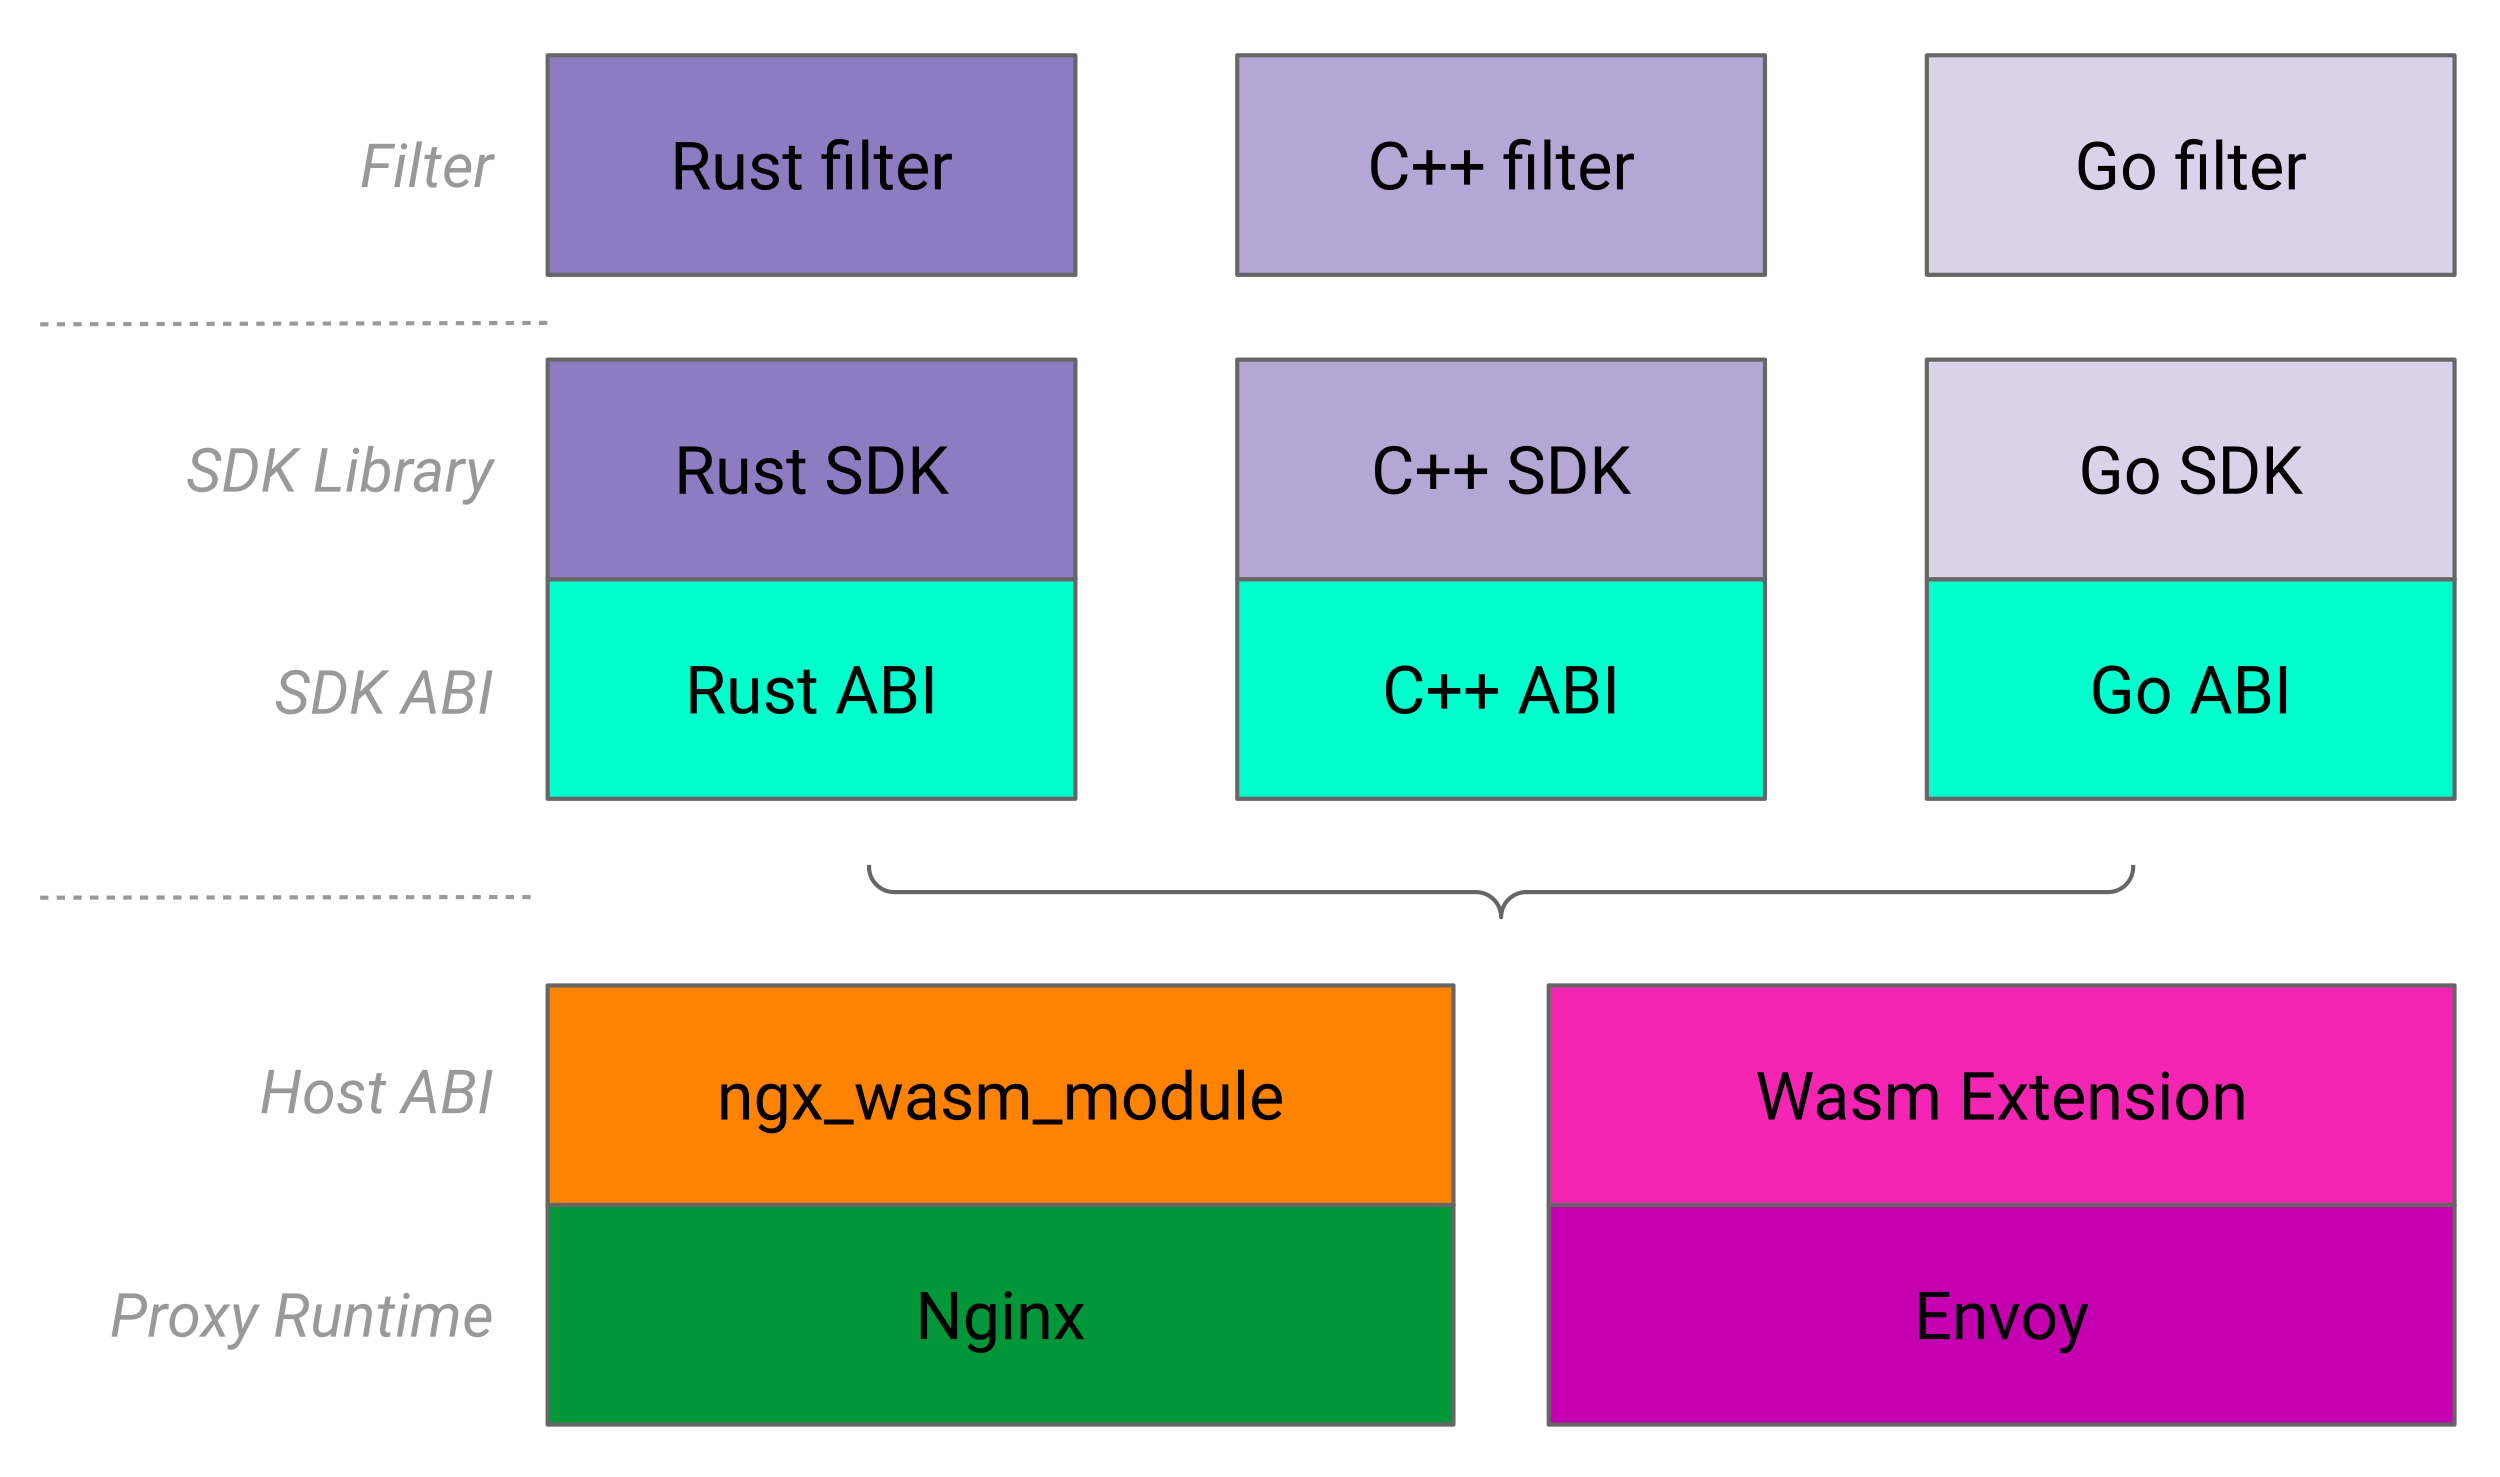 <svg version="1.1" viewBox="0.0 0.0 601.438 355.289" fill="none" stroke="none" stroke-linecap="square" stroke-miterlimit="10" xmlns:xlink="http://www.w3.org/1999/xlink" xmlns="http://www.w3.org/2000/svg"><clipPath id="p.0"><path d="m0 0l601.438 0l0 355.289l-601.438 0l0 -355.289z" clip-rule="nonzero"/></clipPath><g clip-path="url(#p.0)"><path fill="#000000" fill-opacity="0.0" d="m0 0l601.438 0l0 355.289l-601.438 0z" fill-rule="evenodd"/><path fill="#00ffcc" d="m131.753 139.354l126.961 0l0 52.819l-126.961 0z" fill-rule="evenodd"/><path stroke="#666666" stroke-width="1.0" stroke-linejoin="round" stroke-linecap="butt" d="m131.753 139.354l126.961 0l0 52.819l-126.961 0z" fill-rule="evenodd"/><path fill="#000000" d="m170.304 167.014l-2.672 0l0 4.609l-1.516 0l0 -11.375l3.766 0q1.922 0 2.953 0.875q1.047 0.875 1.047 2.547q0 1.062 -0.578 1.859q-0.578 0.781 -1.594 1.172l2.672 4.828l0 0.094l-1.609 0l-2.469 -4.609zm-2.672 -1.219l2.297 0q1.125 0 1.781 -0.578q0.656 -0.578 0.656 -1.547q0 -1.062 -0.625 -1.625q-0.625 -0.562 -1.812 -0.562l-2.297 0l0 4.312zm13.336 4.984q-0.844 1.0 -2.469 1.0q-1.359 0 -2.062 -0.781q-0.703 -0.797 -0.719 -2.328l0 -5.5l1.453 0l0 5.453q0 1.922 1.562 1.922q1.656 0 2.203 -1.234l0 -6.141l1.438 0l0 8.453l-1.375 0l-0.031 -0.844zm8.523 -1.406q0 -0.578 -0.438 -0.906q-0.438 -0.328 -1.547 -0.562q-1.094 -0.234 -1.734 -0.562q-0.641 -0.328 -0.953 -0.781q-0.312 -0.453 -0.312 -1.078q0 -1.031 0.875 -1.75q0.891 -0.719 2.25 -0.719q1.438 0 2.328 0.75q0.906 0.734 0.906 1.891l-1.453 0q0 -0.594 -0.516 -1.016q-0.5 -0.438 -1.266 -0.438q-0.781 0 -1.234 0.344q-0.438 0.344 -0.438 0.891q0 0.531 0.406 0.797q0.422 0.266 1.5 0.516q1.078 0.234 1.75 0.578q0.672 0.328 1.0 0.797q0.328 0.469 0.328 1.156q0 1.125 -0.906 1.812q-0.906 0.688 -2.359 0.688q-1.016 0 -1.797 -0.359q-0.781 -0.359 -1.219 -1.0q-0.438 -0.656 -0.438 -1.406l1.438 0q0.047 0.734 0.578 1.156q0.547 0.422 1.438 0.422q0.828 0 1.312 -0.328q0.5 -0.328 0.5 -0.891zm5.297 -8.25l0 2.047l1.578 0l0 1.109l-1.578 0l0 5.25q0 0.5 0.203 0.766q0.219 0.25 0.719 0.25q0.25 0 0.688 -0.094l0 1.172q-0.562 0.156 -1.109 0.156q-0.969 0 -1.469 -0.578q-0.484 -0.594 -0.484 -1.672l0 -5.25l-1.531 0l0 -1.109l1.531 0l0 -2.047l1.453 0zm13.734 7.531l-4.766 0l-1.078 2.969l-1.547 0l4.344 -11.375l1.312 0l4.359 11.375l-1.547 0l-1.078 -2.969zm-4.312 -1.234l3.859 0l-1.938 -5.328l-1.922 5.328zm8.469 4.203l0 -11.375l3.719 0q1.844 0 2.781 0.766q0.938 0.766 0.938 2.266q0 0.797 -0.453 1.406q-0.453 0.609 -1.234 0.953q0.922 0.25 1.453 0.984q0.531 0.719 0.531 1.719q0 1.531 -1.0 2.406q-0.984 0.875 -2.797 0.875l-3.938 0zm1.5 -5.328l0 4.094l2.469 0q1.047 0 1.656 -0.531q0.609 -0.547 0.609 -1.5q0 -2.062 -2.234 -2.062l-2.5 0zm0 -1.203l2.266 0q0.984 0 1.562 -0.484q0.594 -0.5 0.594 -1.344q0 -0.938 -0.547 -1.359q-0.547 -0.422 -1.656 -0.422l-2.219 0l0 3.609zm10.07 6.531l-1.5 0l0 -11.375l1.5 0l0 11.375z" fill-rule="nonzero"/><path fill="#8e7cc3" d="m131.753 86.52l126.961 0l0 52.819l-126.961 0z" fill-rule="evenodd"/><path stroke="#666666" stroke-width="1.0" stroke-linejoin="round" stroke-linecap="butt" d="m131.753 86.52l126.961 0l0 52.819l-126.961 0z" fill-rule="evenodd"/><path fill="#000000" d="m167.671 114.18l-2.672 0l0 4.609l-1.516 0l0 -11.375l3.766 0q1.922 0 2.953 0.875q1.047 0.875 1.047 2.547q0 1.062 -0.578 1.859q-0.578 0.781 -1.594 1.172l2.672 4.828l0 0.094l-1.609 0l-2.469 -4.609zm-2.672 -1.219l2.297 0q1.125 0 1.781 -0.578q0.656 -0.578 0.656 -1.547q0 -1.062 -0.625 -1.625q-0.625 -0.562 -1.812 -0.562l-2.297 0l0 4.312zm13.336 4.984q-0.844 1.0 -2.469 1.0q-1.359 0 -2.062 -0.781q-0.703 -0.797 -0.719 -2.328l0 -5.5l1.453 0l0 5.453q0 1.922 1.562 1.922q1.656 0 2.203 -1.234l0 -6.141l1.438 0l0 8.453l-1.375 0l-0.031 -0.844zm8.523 -1.406q0 -0.578 -0.438 -0.906q-0.438 -0.328 -1.547 -0.562q-1.094 -0.234 -1.734 -0.562q-0.641 -0.328 -0.953 -0.781q-0.312 -0.453 -0.312 -1.078q0 -1.031 0.875 -1.75q0.891 -0.719 2.25 -0.719q1.438 0 2.328 0.75q0.906 0.734 0.906 1.891l-1.453 0q0 -0.594 -0.516 -1.016q-0.5 -0.438 -1.266 -0.438q-0.781 0 -1.234 0.344q-0.438 0.344 -0.438 0.891q0 0.531 0.406 0.797q0.422 0.266 1.5 0.516q1.078 0.234 1.75 0.578q0.672 0.328 1.0 0.797q0.328 0.469 0.328 1.156q0 1.125 -0.906 1.812q-0.906 0.688 -2.359 0.688q-1.016 0 -1.797 -0.359q-0.781 -0.359 -1.219 -1.0q-0.438 -0.656 -0.438 -1.406l1.438 0q0.047 0.734 0.578 1.156q0.547 0.422 1.438 0.422q0.828 0 1.312 -0.328q0.5 -0.328 0.5 -0.891zm5.297 -8.25l0 2.047l1.578 0l0 1.109l-1.578 0l0 5.25q0 0.5 0.203 0.766q0.219 0.25 0.719 0.25q0.25 0 0.688 -0.094l0 1.172q-0.562 0.156 -1.109 0.156q-0.969 0 -1.469 -0.578q-0.484 -0.594 -0.484 -1.672l0 -5.25l-1.531 0l0 -1.109l1.531 0l0 -2.047l1.453 0zm10.797 5.422q-1.922 -0.547 -2.812 -1.359q-0.875 -0.812 -0.875 -2.0q0 -1.344 1.078 -2.219q1.078 -0.875 2.797 -0.875q1.172 0 2.078 0.453q0.922 0.453 1.422 1.25q0.516 0.797 0.516 1.734l-1.516 0q0 -1.031 -0.656 -1.609q-0.656 -0.594 -1.844 -0.594q-1.109 0 -1.734 0.484q-0.625 0.484 -0.625 1.359q0 0.688 0.594 1.172q0.594 0.484 2.0 0.891q1.422 0.391 2.219 0.875q0.812 0.469 1.188 1.109q0.391 0.641 0.391 1.516q0 1.375 -1.078 2.219q-1.078 0.828 -2.875 0.828q-1.172 0 -2.188 -0.453q-1.016 -0.453 -1.578 -1.234q-0.547 -0.781 -0.547 -1.766l1.516 0q0 1.031 0.75 1.625q0.766 0.594 2.047 0.594q1.188 0 1.812 -0.484q0.641 -0.484 0.641 -1.312q0 -0.844 -0.594 -1.297q-0.578 -0.453 -2.125 -0.906zm6.148 5.078l0 -11.375l3.203 0q1.484 0 2.625 0.656q1.141 0.656 1.766 1.875q0.625 1.203 0.625 2.766l0 0.734q0 1.609 -0.625 2.828q-0.609 1.203 -1.766 1.859q-1.156 0.641 -2.688 0.656l-3.141 0zm1.5 -10.141l0 8.906l1.578 0q1.734 0 2.688 -1.078q0.969 -1.078 0.969 -3.062l0 -0.672q0 -1.938 -0.906 -3.0q-0.906 -1.078 -2.578 -1.094l-1.75 0zm11.883 4.844l-1.391 1.453l0 3.844l-1.5 0l0 -11.375l1.5 0l0 5.625l5.047 -5.625l1.812 0l-4.469 5.016l4.828 6.359l-1.797 0l-4.031 -5.297z" fill-rule="nonzero"/><path fill="#00ffcc" d="m297.651 139.354l126.961 0l0 52.819l-126.961 0z" fill-rule="evenodd"/><path stroke="#666666" stroke-width="1.0" stroke-linejoin="round" stroke-linecap="butt" d="m297.651 139.354l126.961 0l0 52.819l-126.961 0z" fill-rule="evenodd"/><path fill="#000000" d="m342.186 168.014q-0.203 1.797 -1.328 2.781q-1.125 0.984 -2.984 0.984q-2.016 0 -3.234 -1.438q-1.203 -1.453 -1.203 -3.875l0 -1.094q0 -1.594 0.562 -2.797q0.562 -1.203 1.594 -1.844q1.047 -0.641 2.422 -0.641q1.812 0 2.906 1.016q1.094 1.0 1.266 2.797l-1.5 0q-0.203 -1.359 -0.859 -1.969q-0.641 -0.609 -1.812 -0.609q-1.438 0 -2.266 1.062q-0.812 1.062 -0.812 3.016l0 1.109q0 1.844 0.766 2.938q0.781 1.094 2.172 1.094q1.25 0 1.922 -0.562q0.672 -0.562 0.891 -1.969l1.5 0zm5.961 -2.5l3.172 0l0 1.375l-3.172 0l0 3.594l-1.453 0l0 -3.594l-3.172 0l0 -1.375l3.172 0l0 -3.312l1.453 0l0 3.312zm9.07 0l3.172 0l0 1.375l-3.172 0l0 3.594l-1.453 0l0 -3.594l-3.172 0l0 -1.375l3.172 0l0 -3.312l1.453 0l0 3.312zm15.406 3.141l-4.766 0l-1.078 2.969l-1.547 0l4.344 -11.375l1.312 0l4.359 11.375l-1.547 0l-1.078 -2.969zm-4.312 -1.234l3.859 0l-1.938 -5.328l-1.922 5.328zm8.469 4.203l0 -11.375l3.719 0q1.844 0 2.781 0.766q0.938 0.766 0.938 2.266q0 0.797 -0.453 1.406q-0.453 0.609 -1.234 0.953q0.922 0.25 1.453 0.984q0.531 0.719 0.531 1.719q0 1.531 -1.0 2.406q-0.984 0.875 -2.797 0.875l-3.938 0zm1.5 -5.328l0 4.094l2.469 0q1.047 0 1.656 -0.531q0.609 -0.547 0.609 -1.5q0 -2.062 -2.234 -2.062l-2.5 0zm0 -1.203l2.266 0q0.984 0 1.562 -0.484q0.594 -0.5 0.594 -1.344q0 -0.938 -0.547 -1.359q-0.547 -0.422 -1.656 -0.422l-2.219 0l0 3.609zm10.07 6.531l-1.5 0l0 -11.375l1.5 0l0 11.375z" fill-rule="nonzero"/><path fill="#b4a7d6" d="m297.651 86.52l126.961 0l0 52.819l-126.961 0z" fill-rule="evenodd"/><path stroke="#666666" stroke-width="1.0" stroke-linejoin="round" stroke-linecap="butt" d="m297.651 86.52l126.961 0l0 52.819l-126.961 0z" fill-rule="evenodd"/><path fill="#000000" d="m339.553 115.18q-0.203 1.797 -1.328 2.781q-1.125 0.984 -2.984 0.984q-2.016 0 -3.234 -1.438q-1.203 -1.453 -1.203 -3.875l0 -1.094q0 -1.594 0.562 -2.797q0.562 -1.203 1.594 -1.844q1.047 -0.641 2.422 -0.641q1.812 0 2.906 1.016q1.094 1.0 1.266 2.797l-1.5 0q-0.203 -1.359 -0.859 -1.969q-0.641 -0.609 -1.812 -0.609q-1.438 0 -2.266 1.062q-0.812 1.062 -0.812 3.016l0 1.109q0 1.844 0.766 2.938q0.781 1.094 2.172 1.094q1.25 0 1.922 -0.562q0.672 -0.562 0.891 -1.969l1.5 0zm5.961 -2.5l3.172 0l0 1.375l-3.172 0l0 3.594l-1.453 0l0 -3.594l-3.172 0l0 -1.375l3.172 0l0 -3.312l1.453 0l0 3.312zm9.07 0l3.172 0l0 1.375l-3.172 0l0 3.594l-1.453 0l0 -3.594l-3.172 0l0 -1.375l3.172 0l0 -3.312l1.453 0l0 3.312zm12.469 1.031q-1.922 -0.547 -2.812 -1.359q-0.875 -0.812 -0.875 -2.0q0 -1.344 1.078 -2.219q1.078 -0.875 2.797 -0.875q1.172 0 2.078 0.453q0.922 0.453 1.422 1.25q0.516 0.797 0.516 1.734l-1.516 0q0 -1.031 -0.656 -1.609q-0.656 -0.594 -1.844 -0.594q-1.109 0 -1.734 0.484q-0.625 0.484 -0.625 1.359q0 0.688 0.594 1.172q0.594 0.484 2.0 0.891q1.422 0.391 2.219 0.875q0.812 0.469 1.188 1.109q0.391 0.641 0.391 1.516q0 1.375 -1.078 2.219q-1.078 0.828 -2.875 0.828q-1.172 0 -2.188 -0.453q-1.016 -0.453 -1.578 -1.234q-0.547 -0.781 -0.547 -1.766l1.516 0q0 1.031 0.75 1.625q0.766 0.594 2.047 0.594q1.188 0 1.812 -0.484q0.641 -0.484 0.641 -1.312q0 -0.844 -0.594 -1.297q-0.578 -0.453 -2.125 -0.906zm6.148 5.078l0 -11.375l3.203 0q1.484 0 2.625 0.656q1.141 0.656 1.766 1.875q0.625 1.203 0.625 2.766l0 0.734q0 1.609 -0.625 2.828q-0.609 1.203 -1.766 1.859q-1.156 0.641 -2.688 0.656l-3.141 0zm1.5 -10.141l0 8.906l1.578 0q1.734 0 2.688 -1.078q0.969 -1.078 0.969 -3.062l0 -0.672q0 -1.938 -0.906 -3.0q-0.906 -1.078 -2.578 -1.094l-1.75 0zm11.883 4.844l-1.391 1.453l0 3.844l-1.5 0l0 -11.375l1.5 0l0 5.625l5.047 -5.625l1.812 0l-4.469 5.016l4.828 6.359l-1.797 0l-4.031 -5.297z" fill-rule="nonzero"/><path fill="#009639" d="m131.748 289.899l217.921 0l0 52.819l-217.921 0z" fill-rule="evenodd"/><path stroke="#666666" stroke-width="1.0" stroke-linejoin="round" stroke-linecap="butt" d="m131.748 289.899l217.921 0l0 52.819l-217.921 0z" fill-rule="evenodd"/><path fill="#000000" d="m230.259 322.169l-1.5 0l-5.734 -8.766l0 8.766l-1.5 0l0 -11.375l1.5 0l5.75 8.797l0 -8.797l1.484 0l0 11.375zm2.094 -4.297q0 -1.984 0.906 -3.141q0.922 -1.172 2.438 -1.172q1.547 0 2.406 1.094l0.078 -0.938l1.312 0l0 8.25q0 1.641 -0.969 2.578q-0.969 0.953 -2.609 0.953q-0.922 0 -1.797 -0.391q-0.875 -0.391 -1.328 -1.062l0.75 -0.875q0.922 1.156 2.266 1.156q1.062 0 1.641 -0.594q0.594 -0.594 0.594 -1.688l0 -0.719q-0.859 1.0 -2.359 1.0q-1.484 0 -2.406 -1.188q-0.922 -1.203 -0.922 -3.266zm1.453 0.156q0 1.438 0.578 2.25q0.594 0.812 1.656 0.812q1.359 0 2.0 -1.234l0 -3.859q-0.656 -1.219 -1.984 -1.219q-1.062 0 -1.656 0.828q-0.594 0.812 -0.594 2.422zm9.445 4.141l-1.453 0l0 -8.453l1.453 0l0 8.453zm-1.562 -10.703q0 -0.344 0.203 -0.578q0.219 -0.25 0.641 -0.25q0.422 0 0.641 0.25q0.219 0.234 0.219 0.594q0 0.344 -0.219 0.578q-0.219 0.234 -0.641 0.234q-0.422 0 -0.641 -0.234q-0.203 -0.234 -0.203 -0.594zm5.242 2.25l0.047 1.062q0.969 -1.219 2.531 -1.219q2.672 0 2.703 3.016l0 5.594l-1.453 0l0 -5.594q0 -0.922 -0.422 -1.359q-0.406 -0.438 -1.266 -0.438q-0.703 0 -1.234 0.375q-0.531 0.375 -0.828 0.984l0 6.031l-1.453 0l0 -8.453l1.375 0zm10.297 3.078l1.875 -3.078l1.688 0l-2.766 4.172l2.844 4.281l-1.672 0l-1.953 -3.172l-1.953 3.172l-1.672 0l2.844 -4.281l-2.766 -4.172l1.672 0l1.859 3.078z" fill-rule="nonzero"/><path fill="#ff8200" d="m131.748 237.06l217.921 0l0 52.819l-217.921 0z" fill-rule="evenodd"/><path stroke="#666666" stroke-width="1.0" stroke-linejoin="round" stroke-linecap="butt" d="m131.748 237.06l217.921 0l0 52.819l-217.921 0z" fill-rule="evenodd"/><path fill="#000000" d="m174.916 260.877l0.047 1.062q0.969 -1.219 2.531 -1.219q2.672 0 2.703 3.016l0 5.594l-1.453 0l0 -5.594q0 -0.922 -0.422 -1.359q-0.406 -0.438 -1.266 -0.438q-0.703 0 -1.234 0.375q-0.531 0.375 -0.828 0.984l0 6.031l-1.453 0l0 -8.453l1.375 0zm7.109 4.156q0 -1.984 0.906 -3.141q0.922 -1.172 2.438 -1.172q1.547 0 2.406 1.094l0.078 -0.938l1.312 0l0 8.25q0 1.641 -0.969 2.578q-0.969 0.953 -2.609 0.953q-0.922 0 -1.797 -0.391q-0.875 -0.391 -1.328 -1.062l0.75 -0.875q0.922 1.156 2.266 1.156q1.062 0 1.641 -0.594q0.594 -0.594 0.594 -1.688l0 -0.719q-0.859 1.0 -2.359 1.0q-1.484 0 -2.406 -1.188q-0.922 -1.203 -0.922 -3.266zm1.453 0.156q0 1.438 0.578 2.25q0.594 0.812 1.656 0.812q1.359 0 2.0 -1.234l0 -3.859q-0.656 -1.219 -1.984 -1.219q-1.062 0 -1.656 0.828q-0.594 0.812 -0.594 2.422zm10.711 -1.234l1.875 -3.078l1.688 0l-2.766 4.172l2.844 4.281l-1.672 0l-1.953 -3.172l-1.953 3.172l-1.672 0l2.844 -4.281l-2.766 -4.172l1.672 0l1.859 3.078zm11.18 6.562l-7.156 0l0 -1.188l7.156 0l0 1.188zm8.609 -3.188l1.625 -6.453l1.453 0l-2.469 8.453l-1.172 0l-2.047 -6.406l-2.0 6.406l-1.172 0l-2.453 -8.453l1.438 0l1.656 6.328l1.969 -6.328l1.172 0l2.0 6.453zm9.758 2.0q-0.125 -0.25 -0.203 -0.891q-1.0 1.047 -2.406 1.047q-1.25 0 -2.047 -0.703q-0.797 -0.719 -0.797 -1.797q0 -1.328 1.0 -2.047q1.0 -0.734 2.828 -0.734l1.406 0l0 -0.672q0 -0.75 -0.453 -1.203q-0.453 -0.453 -1.344 -0.453q-0.766 0 -1.297 0.391q-0.516 0.391 -0.516 0.953l-1.453 0q0 -0.641 0.438 -1.219q0.453 -0.594 1.219 -0.938q0.781 -0.344 1.703 -0.344q1.453 0 2.281 0.734q0.828 0.719 0.859 2.0l0 3.891q0 1.172 0.297 1.859l0 0.125l-1.516 0zm-2.391 -1.109q0.672 0 1.281 -0.344q0.609 -0.359 0.891 -0.922l0 -1.734l-1.141 0q-2.656 0 -2.656 1.562q0 0.672 0.453 1.062q0.453 0.375 1.172 0.375zm10.797 -1.141q0 -0.578 -0.438 -0.906q-0.438 -0.328 -1.547 -0.562q-1.094 -0.234 -1.734 -0.562q-0.641 -0.328 -0.953 -0.781q-0.312 -0.453 -0.312 -1.078q0 -1.031 0.875 -1.75q0.891 -0.719 2.25 -0.719q1.438 0 2.328 0.75q0.906 0.734 0.906 1.891l-1.453 0q0 -0.594 -0.516 -1.016q-0.5 -0.438 -1.266 -0.438q-0.781 0 -1.234 0.344q-0.438 0.344 -0.438 0.891q0 0.531 0.406 0.797q0.422 0.266 1.5 0.516q1.078 0.234 1.75 0.578q0.672 0.328 1.0 0.797q0.328 0.469 0.328 1.156q0 1.125 -0.906 1.812q-0.906 0.688 -2.359 0.688q-1.016 0 -1.797 -0.359q-0.781 -0.359 -1.219 -1.0q-0.438 -0.656 -0.438 -1.406l1.438 0q0.047 0.734 0.578 1.156q0.547 0.422 1.438 0.422q0.828 0 1.312 -0.328q0.5 -0.328 0.5 -0.891zm4.688 -6.203l0.047 0.938q0.922 -1.094 2.5 -1.094q1.781 0 2.422 1.359q0.422 -0.609 1.094 -0.984q0.672 -0.375 1.594 -0.375q2.781 0 2.828 2.938l0 5.672l-1.438 0l0 -5.578q0 -0.906 -0.422 -1.359q-0.406 -0.453 -1.391 -0.453q-0.797 0 -1.328 0.484q-0.531 0.484 -0.625 1.297l0 5.609l-1.453 0l0 -5.547q0 -1.844 -1.797 -1.844q-1.422 0 -1.953 1.219l0 6.172l-1.438 0l0 -8.453l1.359 0zm18.758 9.641l-7.156 0l0 -1.188l7.156 0l0 1.188zm2.484 -9.641l0.047 0.938q0.922 -1.094 2.5 -1.094q1.781 0 2.422 1.359q0.422 -0.609 1.094 -0.984q0.672 -0.375 1.594 -0.375q2.781 0 2.828 2.938l0 5.672l-1.438 0l0 -5.578q0 -0.906 -0.422 -1.359q-0.406 -0.453 -1.391 -0.453q-0.797 0 -1.328 0.484q-0.531 0.484 -0.625 1.297l0 5.609l-1.453 0l0 -5.547q0 -1.844 -1.797 -1.844q-1.422 0 -1.953 1.219l0 6.172l-1.438 0l0 -8.453l1.359 0zm12.289 4.141q0 -1.234 0.484 -2.219q0.484 -1.0 1.359 -1.531q0.875 -0.547 1.984 -0.547q1.734 0 2.797 1.203q1.062 1.188 1.062 3.172l0 0.094q0 1.234 -0.469 2.219q-0.469 0.984 -1.359 1.531q-0.875 0.547 -2.016 0.547q-1.719 0 -2.781 -1.188q-1.062 -1.203 -1.062 -3.172l0 -0.109zm1.453 0.172q0 1.406 0.641 2.266q0.656 0.844 1.75 0.844q1.109 0 1.75 -0.859q0.656 -0.859 0.656 -2.422q0 -1.391 -0.672 -2.25q-0.656 -0.859 -1.75 -0.859q-1.062 0 -1.719 0.859q-0.656 0.844 -0.656 2.422zm7.703 -0.156q0 -1.953 0.922 -3.125q0.922 -1.188 2.406 -1.188q1.484 0 2.359 1.016l0 -4.406l1.438 0l0 12.0l-1.328 0l-0.062 -0.906q-0.875 1.062 -2.422 1.062q-1.469 0 -2.391 -1.203q-0.922 -1.203 -0.922 -3.141l0 -0.109zm1.438 0.156q0 1.438 0.594 2.25q0.594 0.812 1.641 0.812q1.375 0 2.016 -1.234l0 -3.875q-0.656 -1.203 -2.0 -1.203q-1.062 0 -1.656 0.828q-0.594 0.812 -0.594 2.422zm13.148 3.297q-0.844 1.0 -2.469 1.0q-1.359 0 -2.062 -0.781q-0.703 -0.797 -0.719 -2.328l0 -5.5l1.453 0l0 5.453q0 1.922 1.562 1.922q1.656 0 2.203 -1.234l0 -6.141l1.438 0l0 8.453l-1.375 0l-0.031 -0.844zm5.18 0.844l-1.453 0l0 -12.0l1.453 0l0 12.0zm5.82 0.156q-1.719 0 -2.797 -1.125q-1.078 -1.141 -1.078 -3.031l0 -0.266q0 -1.25 0.469 -2.234q0.484 -1.0 1.344 -1.547q0.875 -0.562 1.875 -0.562q1.656 0 2.562 1.094q0.922 1.078 0.922 3.094l0 0.609l-5.734 0q0.031 1.25 0.734 2.016q0.703 0.766 1.781 0.766q0.766 0 1.297 -0.312q0.531 -0.312 0.922 -0.828l0.891 0.688q-1.062 1.641 -3.188 1.641zm-0.188 -7.578q-0.875 0 -1.469 0.641q-0.594 0.625 -0.734 1.781l4.234 0l0 -0.109q-0.062 -1.109 -0.594 -1.703q-0.531 -0.609 -1.438 -0.609z" fill-rule="nonzero"/><path fill="#00ffcc" d="m463.549 139.354l126.961 0l0 52.819l-126.961 0z" fill-rule="evenodd"/><path stroke="#666666" stroke-width="1.0" stroke-linejoin="round" stroke-linecap="butt" d="m463.549 139.354l126.961 0l0 52.819l-126.961 0z" fill-rule="evenodd"/><path fill="#000000" d="m512.38 170.124q-0.578 0.828 -1.609 1.25q-1.031 0.406 -2.406 0.406q-1.391 0 -2.469 -0.656q-1.078 -0.656 -1.672 -1.859q-0.594 -1.203 -0.609 -2.781l0 -1.0q0 -2.562 1.203 -3.969q1.203 -1.422 3.375 -1.422q1.781 0 2.859 0.906q1.094 0.906 1.328 2.578l-1.5 0q-0.422 -2.25 -2.688 -2.25q-1.5 0 -2.281 1.062q-0.781 1.047 -0.781 3.062l0 0.922q0 1.922 0.875 3.047q0.875 1.125 2.359 1.125q0.844 0 1.469 -0.188q0.641 -0.188 1.062 -0.625l0 -2.562l-2.641 0l0 -1.219l4.125 0l0 4.172zm1.898 -2.812q0 -1.234 0.484 -2.219q0.484 -1.0 1.359 -1.531q0.875 -0.547 1.984 -0.547q1.734 0 2.797 1.203q1.062 1.188 1.062 3.172l0 0.094q0 1.234 -0.469 2.219q-0.469 0.984 -1.359 1.531q-0.875 0.547 -2.016 0.547q-1.719 0 -2.781 -1.188q-1.062 -1.203 -1.062 -3.172l0 -0.109zm1.453 0.172q0 1.406 0.641 2.266q0.656 0.844 1.75 0.844q1.109 0 1.75 -0.859q0.656 -0.859 0.656 -2.422q0 -1.391 -0.672 -2.25q-0.656 -0.859 -1.75 -0.859q-1.062 0 -1.719 0.859q-0.656 0.844 -0.656 2.422zm18.523 1.172l-4.766 0l-1.078 2.969l-1.547 0l4.344 -11.375l1.312 0l4.359 11.375l-1.547 0l-1.078 -2.969zm-4.312 -1.234l3.859 0l-1.938 -5.328l-1.922 5.328zm8.469 4.203l0 -11.375l3.719 0q1.844 0 2.781 0.766q0.938 0.766 0.938 2.266q0 0.797 -0.453 1.406q-0.453 0.609 -1.234 0.953q0.922 0.25 1.453 0.984q0.531 0.719 0.531 1.719q0 1.531 -1.0 2.406q-0.984 0.875 -2.797 0.875l-3.938 0zm1.5 -5.328l0 4.094l2.469 0q1.047 0 1.656 -0.531q0.609 -0.547 0.609 -1.5q0 -2.062 -2.234 -2.062l-2.5 0zm0 -1.203l2.266 0q0.984 0 1.562 -0.484q0.594 -0.5 0.594 -1.344q0 -0.938 -0.547 -1.359q-0.547 -0.422 -1.656 -0.422l-2.219 0l0 3.609zm10.07 6.531l-1.5 0l0 -11.375l1.5 0l0 11.375z" fill-rule="nonzero"/><path fill="#d9d2e9" d="m463.549 86.52l126.961 0l0 52.819l-126.961 0z" fill-rule="evenodd"/><path stroke="#666666" stroke-width="1.0" stroke-linejoin="round" stroke-linecap="butt" d="m463.549 86.52l126.961 0l0 52.819l-126.961 0z" fill-rule="evenodd"/><path fill="#000000" d="m509.748 117.289q-0.578 0.828 -1.609 1.25q-1.031 0.406 -2.406 0.406q-1.391 0 -2.469 -0.656q-1.078 -0.656 -1.672 -1.859q-0.594 -1.203 -0.609 -2.781l0 -1.0q0 -2.562 1.203 -3.969q1.203 -1.422 3.375 -1.422q1.781 0 2.859 0.906q1.094 0.906 1.328 2.578l-1.5 0q-0.422 -2.25 -2.688 -2.25q-1.5 0 -2.281 1.062q-0.781 1.047 -0.781 3.062l0 0.922q0 1.922 0.875 3.047q0.875 1.125 2.359 1.125q0.844 0 1.469 -0.188q0.641 -0.188 1.062 -0.625l0 -2.562l-2.641 0l0 -1.219l4.125 0l0 4.172zm1.898 -2.812q0 -1.234 0.484 -2.219q0.484 -1.0 1.359 -1.531q0.875 -0.547 1.984 -0.547q1.734 0 2.797 1.203q1.062 1.188 1.062 3.172l0 0.094q0 1.234 -0.469 2.219q-0.469 0.984 -1.359 1.531q-0.875 0.547 -2.016 0.547q-1.719 0 -2.781 -1.188q-1.062 -1.203 -1.062 -3.172l0 -0.109zm1.453 0.172q0 1.406 0.641 2.266q0.656 0.844 1.75 0.844q1.109 0 1.75 -0.859q0.656 -0.859 0.656 -2.422q0 -1.391 -0.672 -2.25q-0.656 -0.859 -1.75 -0.859q-1.062 0 -1.719 0.859q-0.656 0.844 -0.656 2.422zm15.586 -0.938q-1.922 -0.547 -2.812 -1.359q-0.875 -0.812 -0.875 -2.0q0 -1.344 1.078 -2.219q1.078 -0.875 2.797 -0.875q1.172 0 2.078 0.453q0.922 0.453 1.422 1.25q0.516 0.797 0.516 1.734l-1.516 0q0 -1.031 -0.656 -1.609q-0.656 -0.594 -1.844 -0.594q-1.109 0 -1.734 0.484q-0.625 0.484 -0.625 1.359q0 0.688 0.594 1.172q0.594 0.484 2.0 0.891q1.422 0.391 2.219 0.875q0.812 0.469 1.188 1.109q0.391 0.641 0.391 1.516q0 1.375 -1.078 2.219q-1.078 0.828 -2.875 0.828q-1.172 0 -2.188 -0.453q-1.016 -0.453 -1.578 -1.234q-0.547 -0.781 -0.547 -1.766l1.516 0q0 1.031 0.75 1.625q0.766 0.594 2.047 0.594q1.188 0 1.812 -0.484q0.641 -0.484 0.641 -1.312q0 -0.844 -0.594 -1.297q-0.578 -0.453 -2.125 -0.906zm6.148 5.078l0 -11.375l3.203 0q1.484 0 2.625 0.656q1.141 0.656 1.766 1.875q0.625 1.203 0.625 2.766l0 0.734q0 1.609 -0.625 2.828q-0.609 1.203 -1.766 1.859q-1.156 0.641 -2.688 0.656l-3.141 0zm1.5 -10.141l0 8.906l1.578 0q1.734 0 2.688 -1.078q0.969 -1.078 0.969 -3.062l0 -0.672q0 -1.938 -0.906 -3.0q-0.906 -1.078 -2.578 -1.094l-1.75 0zm11.883 4.844l-1.391 1.453l0 3.844l-1.5 0l0 -11.375l1.5 0l0 5.625l5.047 -5.625l1.812 0l-4.469 5.016l4.828 6.359l-1.797 0l-4.031 -5.297z" fill-rule="nonzero"/><path fill="#c400b1" d="m372.583 289.899l217.921 0l0 52.819l-217.921 0z" fill-rule="evenodd"/><path stroke="#666666" stroke-width="1.0" stroke-linejoin="round" stroke-linecap="butt" d="m372.583 289.899l217.921 0l0 52.819l-217.921 0z" fill-rule="evenodd"/><path fill="#000000" d="m468.227 316.903l-4.922 0l0 4.031l5.719 0l0 1.234l-7.219 0l0 -11.375l7.141 0l0 1.234l-5.641 0l0 3.656l4.922 0l0 1.219zm3.812 -3.188l0.047 1.062q0.969 -1.219 2.531 -1.219q2.672 0 2.703 3.016l0 5.594l-1.453 0l0 -5.594q0 -0.922 -0.422 -1.359q-0.406 -0.438 -1.266 -0.438q-0.703 0 -1.234 0.375q-0.531 0.375 -0.828 0.984l0 6.031l-1.453 0l0 -8.453l1.375 0zm10.25 6.484l2.094 -6.484l1.469 0l-3.031 8.453l-1.094 0l-3.062 -8.453l1.469 0l2.156 6.484zm4.461 -2.344q0 -1.234 0.484 -2.219q0.484 -1.0 1.359 -1.531q0.875 -0.547 1.984 -0.547q1.734 0 2.797 1.203q1.062 1.188 1.062 3.172l0 0.094q0 1.234 -0.469 2.219q-0.469 0.984 -1.359 1.531q-0.875 0.547 -2.016 0.547q-1.719 0 -2.781 -1.188q-1.062 -1.203 -1.062 -3.172l0 -0.109zm1.453 0.172q0 1.406 0.641 2.266q0.656 0.844 1.75 0.844q1.109 0 1.75 -0.859q0.656 -0.859 0.656 -2.422q0 -1.391 -0.672 -2.25q-0.656 -0.859 -1.75 -0.859q-1.062 0 -1.719 0.859q-0.656 0.844 -0.656 2.422zm10.695 2.016l1.969 -6.328l1.547 0l-3.391 9.766q-0.797 2.109 -2.516 2.109l-0.266 -0.031l-0.547 -0.094l0 -1.172l0.391 0.031q0.734 0 1.141 -0.297q0.422 -0.297 0.688 -1.094l0.312 -0.859l-3.016 -8.359l1.578 0l2.109 6.328z" fill-rule="nonzero"/><path fill="#f525b3" d="m372.583 237.06l217.921 0l0 52.819l-217.921 0z" fill-rule="evenodd"/><path stroke="#666666" stroke-width="1.0" stroke-linejoin="round" stroke-linecap="butt" d="m372.583 237.06l217.921 0l0 52.819l-217.921 0z" fill-rule="evenodd"/><path fill="#000000" d="m426.067 265.736l0.219 1.5l0.312 -1.344l2.25 -7.938l1.266 0l2.203 7.938l0.312 1.375l0.234 -1.531l1.766 -7.781l1.516 0l-2.766 11.375l-1.359 0l-2.344 -8.297l-0.188 -0.859l-0.172 0.859l-2.438 8.297l-1.359 0l-2.75 -11.375l1.5 0l1.797 7.781zm16.469 3.594q-0.125 -0.25 -0.203 -0.891q-1.0 1.047 -2.406 1.047q-1.25 0 -2.047 -0.703q-0.797 -0.719 -0.797 -1.797q0 -1.328 1.0 -2.047q1.0 -0.734 2.828 -0.734l1.406 0l0 -0.672q0 -0.75 -0.453 -1.203q-0.453 -0.453 -1.344 -0.453q-0.766 0 -1.297 0.391q-0.516 0.391 -0.516 0.953l-1.453 0q0 -0.641 0.438 -1.219q0.453 -0.594 1.219 -0.938q0.781 -0.344 1.703 -0.344q1.453 0 2.281 0.734q0.828 0.719 0.859 2.0l0 3.891q0 1.172 0.297 1.859l0 0.125l-1.516 0zm-2.391 -1.109q0.672 0 1.281 -0.344q0.609 -0.359 0.891 -0.922l0 -1.734l-1.141 0q-2.656 0 -2.656 1.562q0 0.672 0.453 1.062q0.453 0.375 1.172 0.375zm10.797 -1.141q0 -0.578 -0.438 -0.906q-0.438 -0.328 -1.547 -0.562q-1.094 -0.234 -1.734 -0.562q-0.641 -0.328 -0.953 -0.781q-0.312 -0.453 -0.312 -1.078q0 -1.031 0.875 -1.75q0.891 -0.719 2.25 -0.719q1.438 0 2.328 0.75q0.906 0.734 0.906 1.891l-1.453 0q0 -0.594 -0.516 -1.016q-0.5 -0.438 -1.266 -0.438q-0.781 0 -1.234 0.344q-0.438 0.344 -0.438 0.891q0 0.531 0.406 0.797q0.422 0.266 1.5 0.516q1.078 0.234 1.75 0.578q0.672 0.328 1.0 0.797q0.328 0.469 0.328 1.156q0 1.125 -0.906 1.812q-0.906 0.688 -2.359 0.688q-1.016 0 -1.797 -0.359q-0.781 -0.359 -1.219 -1.0q-0.438 -0.656 -0.438 -1.406l1.438 0q0.047 0.734 0.578 1.156q0.547 0.422 1.438 0.422q0.828 0 1.312 -0.328q0.5 -0.328 0.5 -0.891zm4.688 -6.203l0.047 0.938q0.922 -1.094 2.5 -1.094q1.781 0 2.422 1.359q0.422 -0.609 1.094 -0.984q0.672 -0.375 1.594 -0.375q2.781 0 2.828 2.938l0 5.672l-1.438 0l0 -5.578q0 -0.906 -0.422 -1.359q-0.406 -0.453 -1.391 -0.453q-0.797 0 -1.328 0.484q-0.531 0.484 -0.625 1.297l0 5.609l-1.453 0l0 -5.547q0 -1.844 -1.797 -1.844q-1.422 0 -1.953 1.219l0 6.172l-1.438 0l0 -8.453l1.359 0zm23.281 3.188l-4.922 0l0 4.031l5.719 0l0 1.234l-7.219 0l0 -11.375l7.141 0l0 1.234l-5.641 0l0 3.656l4.922 0l0 1.219zm5.281 -0.109l1.875 -3.078l1.688 0l-2.766 4.172l2.844 4.281l-1.672 0l-1.953 -3.172l-1.953 3.172l-1.672 0l2.844 -4.281l-2.766 -4.172l1.672 0l1.859 3.078zm7.055 -5.125l0 2.047l1.578 0l0 1.109l-1.578 0l0 5.25q0 0.5 0.203 0.766q0.219 0.25 0.719 0.25q0.25 0 0.688 -0.094l0 1.172q-0.562 0.156 -1.109 0.156q-0.969 0 -1.469 -0.578q-0.484 -0.594 -0.484 -1.672l0 -5.25l-1.531 0l0 -1.109l1.531 0l0 -2.047l1.453 0zm6.773 10.656q-1.719 0 -2.797 -1.125q-1.078 -1.141 -1.078 -3.031l0 -0.266q0 -1.25 0.469 -2.234q0.484 -1.0 1.344 -1.547q0.875 -0.562 1.875 -0.562q1.656 0 2.562 1.094q0.922 1.078 0.922 3.094l0 0.609l-5.734 0q0.031 1.25 0.734 2.016q0.703 0.766 1.781 0.766q0.766 0 1.297 -0.312q0.531 -0.312 0.922 -0.828l0.891 0.688q-1.062 1.641 -3.188 1.641zm-0.188 -7.578q-0.875 0 -1.469 0.641q-0.594 0.625 -0.734 1.781l4.234 0l0 -0.109q-0.062 -1.109 -0.594 -1.703q-0.531 -0.609 -1.438 -0.609zm6.523 -1.031l0.047 1.062q0.969 -1.219 2.531 -1.219q2.672 0 2.703 3.016l0 5.594l-1.453 0l0 -5.594q0 -0.922 -0.422 -1.359q-0.406 -0.438 -1.266 -0.438q-0.703 0 -1.234 0.375q-0.531 0.375 -0.828 0.984l0 6.031l-1.453 0l0 -8.453l1.375 0zm12.375 6.203q0 -0.578 -0.438 -0.906q-0.438 -0.328 -1.547 -0.562q-1.094 -0.234 -1.734 -0.562q-0.641 -0.328 -0.953 -0.781q-0.313 -0.453 -0.313 -1.078q0 -1.031 0.875 -1.75q0.891 -0.719 2.25 -0.719q1.438 0 2.328 0.75q0.906 0.734 0.906 1.891l-1.453 0q0 -0.594 -0.516 -1.016q-0.5 -0.438 -1.266 -0.438q-0.781 0 -1.234 0.344q-0.438 0.344 -0.438 0.891q0 0.531 0.406 0.797q0.422 0.266 1.5 0.516q1.078 0.234 1.75 0.578q0.672 0.328 1.0 0.797q0.328 0.469 0.328 1.156q0 1.125 -0.906 1.812q-0.906 0.688 -2.359 0.688q-1.016 0 -1.797 -0.359q-0.781 -0.359 -1.219 -1.0q-0.438 -0.656 -0.438 -1.406l1.438 0q0.047 0.734 0.578 1.156q0.547 0.422 1.438 0.422q0.828 0 1.312 -0.328q0.5 -0.328 0.5 -0.891zm4.906 2.25l-1.453 0l0 -8.453l1.453 0l0 8.453zm-1.562 -10.703q0 -0.344 0.203 -0.578q0.219 -0.25 0.641 -0.25q0.422 0 0.641 0.25q0.219 0.234 0.219 0.594q0 0.344 -0.219 0.578q-0.219 0.234 -0.641 0.234q-0.422 0 -0.641 -0.234q-0.203 -0.234 -0.203 -0.594zm3.492 6.391q0 -1.234 0.484 -2.219q0.484 -1.0 1.359 -1.531q0.875 -0.547 1.984 -0.547q1.734 0 2.797 1.203q1.062 1.188 1.062 3.172l0 0.094q0 1.234 -0.469 2.219q-0.469 0.984 -1.359 1.531q-0.875 0.547 -2.016 0.547q-1.719 0 -2.781 -1.188q-1.062 -1.203 -1.062 -3.172l0 -0.109zm1.453 0.172q0 1.406 0.641 2.266q0.656 0.844 1.75 0.844q1.109 0 1.75 -0.859q0.656 -0.859 0.656 -2.422q0 -1.391 -0.672 -2.25q-0.656 -0.859 -1.75 -0.859q-1.062 0 -1.719 0.859q-0.656 0.844 -0.656 2.422zm9.422 -4.312l0.047 1.062q0.969 -1.219 2.531 -1.219q2.672 0 2.703 3.016l0 5.594l-1.453 0l0 -5.594q0 -0.922 -0.422 -1.359q-0.406 -0.438 -1.266 -0.438q-0.703 0 -1.234 0.375q-0.531 0.375 -0.828 0.984l0 6.031l-1.453 0l0 -8.453l1.375 0z" fill-rule="nonzero"/><path fill="#000000" fill-opacity="0.0" d="m-31.937 298.486l159.685 0l0 37.165l-159.685 0z" fill-rule="evenodd"/><path fill="#999999" d="m28.885 317.487l-0.703 4.078l-1.344 0l1.812 -10.422l3.469 0.016q1.625 0 2.484 0.859q0.875 0.844 0.766 2.266q-0.141 1.484 -1.203 2.344q-1.062 0.859 -2.797 0.859l-2.484 0zm0.203 -1.125l2.312 0q1.094 0 1.797 -0.547q0.703 -0.547 0.828 -1.531q0.109 -0.875 -0.375 -1.422q-0.469 -0.547 -1.391 -0.578l-2.469 0l-0.703 4.078zm11.398 -1.359l-0.594 -0.062q-1.25 0 -1.969 1.125l-0.953 5.5l-1.297 0l1.344 -7.75l1.25 0l-0.188 0.906q0.828 -1.078 1.938 -1.062q0.234 0 0.625 0.109l-0.156 1.234zm4.222 -1.328q0.984 0.016 1.672 0.531q0.703 0.516 1.031 1.422q0.328 0.906 0.219 1.984l-0.016 0.156q-0.125 1.125 -0.672 2.047q-0.531 0.906 -1.391 1.422q-0.844 0.5 -1.859 0.469q-0.969 -0.016 -1.672 -0.531q-0.688 -0.516 -1.016 -1.391q-0.312 -0.891 -0.219 -1.969q0.094 -1.188 0.641 -2.141q0.547 -0.969 1.406 -1.5q0.859 -0.531 1.875 -0.5zm-2.625 4.156q-0.047 0.453 0 0.938q0.062 0.844 0.5 1.344q0.438 0.5 1.156 0.516q0.641 0.031 1.188 -0.312q0.547 -0.344 0.922 -1.031q0.375 -0.688 0.484 -1.516q0.047 -0.656 0.016 -1.109q-0.094 -0.875 -0.531 -1.375q-0.422 -0.5 -1.156 -0.531q-1.0 -0.016 -1.703 0.797q-0.703 0.812 -0.859 2.109l-0.016 0.172zm9.686 -1.188l2.109 -2.828l1.594 0l-3.109 3.906l1.891 3.844l-1.422 0l-1.281 -2.891l-2.172 2.891l-1.578 0l3.188 -3.984l-1.828 -3.766l1.422 0l1.188 2.828zm6.574 2.969l2.75 -5.797l1.438 0l-4.594 9.031q-0.969 1.891 -2.469 1.875q-0.266 -0.016 -0.781 -0.141l0.125 -1.062l0.328 0.031q0.625 0.031 1.062 -0.281q0.453 -0.297 0.797 -0.984l0.469 -0.891l-1.344 -7.578l1.344 0l0.875 5.797zm12.297 -2.266l-2.406 0l-0.734 4.219l-1.344 0l1.797 -10.422l3.141 0.016q1.641 0 2.5 0.828q0.859 0.812 0.719 2.234q-0.078 0.984 -0.719 1.734q-0.625 0.734 -1.672 1.109l1.609 4.406l0 0.094l-1.438 0l-1.453 -4.219zm-2.219 -1.125l1.984 0.016q1.031 0 1.734 -0.547q0.703 -0.547 0.828 -1.469q0.109 -0.891 -0.359 -1.391q-0.469 -0.516 -1.422 -0.547l-2.078 0l-0.688 3.938zm11.277 4.578q-0.906 0.938 -2.312 0.906q-1.109 -0.031 -1.641 -0.797q-0.531 -0.766 -0.406 -2.078l0.844 -5.016l1.281 0l-0.828 5.031q-0.031 0.312 -0.016 0.609q0.031 0.516 0.297 0.812q0.281 0.297 0.766 0.312q1.391 0.047 2.156 -1.125l0.969 -5.641l1.297 0l-1.344 7.75l-1.234 0l0.172 -0.766zm5.564 -6.984l-0.188 0.984q1.047 -1.156 2.375 -1.125q1.094 0.031 1.609 0.766q0.531 0.734 0.391 2.047l-0.844 5.078l-1.297 0l0.859 -5.094q0.031 -0.359 0 -0.656q-0.125 -1.0 -1.188 -1.016q-1.156 -0.031 -2.047 1.234l-0.953 5.531l-1.297 0l1.344 -7.75l1.234 0zm8.759 -1.875l-0.328 1.875l1.406 0l-0.172 1.031l-1.406 0l-0.812 4.812q-0.016 0.188 0 0.344q0.047 0.562 0.609 0.562q0.234 0 0.625 -0.078l-0.094 1.078q-0.469 0.141 -0.953 0.141q-0.766 -0.016 -1.156 -0.562q-0.391 -0.562 -0.297 -1.5l0.781 -4.797l-1.359 0l0.172 -1.031l1.375 0l0.328 -1.875l1.281 0zm2.7 9.625l-1.281 0l1.344 -7.75l1.281 0l-1.344 7.75zm1.062 -10.562q0.328 -0.016 0.547 0.203q0.219 0.203 0.219 0.547q0 0.328 -0.219 0.547q-0.203 0.219 -0.547 0.234q-0.328 0 -0.547 -0.203q-0.219 -0.203 -0.219 -0.531q0.016 -0.344 0.219 -0.562q0.219 -0.234 0.547 -0.234zm3.615 2.812l-0.172 0.859q0.969 -1.031 2.359 -1.0q0.734 0.016 1.25 0.344q0.516 0.312 0.703 0.906q1.094 -1.281 2.562 -1.25q1.172 0.031 1.719 0.781q0.547 0.75 0.406 2.016l-0.859 5.094l-1.281 0l0.844 -5.109q0.047 -0.359 0 -0.672q-0.141 -0.969 -1.281 -1.0q-0.703 -0.016 -1.281 0.453q-0.578 0.453 -0.734 1.188l-0.875 5.141l-1.312 0l0.859 -5.094q0.094 -0.797 -0.25 -1.219q-0.328 -0.438 -1.016 -0.453q-1.219 -0.031 -1.938 1.109l-0.969 5.656l-1.297 0l1.344 -7.75l1.219 0zm13.328 7.891q-1.453 -0.031 -2.266 -1.062q-0.812 -1.031 -0.688 -2.656l0.031 -0.312q0.125 -1.141 0.688 -2.094q0.562 -0.953 1.359 -1.438q0.812 -0.484 1.75 -0.469q1.203 0.031 1.875 0.797q0.688 0.766 0.75 2.078q0.016 0.469 -0.031 0.922l-0.078 0.594l-5.062 0q-0.125 1.062 0.344 1.797q0.484 0.734 1.422 0.766q1.156 0.031 2.125 -1.031l0.75 0.625q-0.5 0.703 -1.266 1.109q-0.766 0.391 -1.703 0.375zm0.812 -6.953q-0.797 -0.016 -1.406 0.547q-0.594 0.562 -0.938 1.688l3.766 0l0.031 -0.109q0.109 -0.906 -0.297 -1.5q-0.406 -0.594 -1.156 -0.625z" fill-rule="nonzero"/><path fill="#000000" fill-opacity="0.0" d="m-40.0 244.722l167.748 0l0 37.165l-167.748 0z" fill-rule="evenodd"/><path fill="#999999" d="m70.652 267.802l-1.344 0l0.828 -4.812l-5.078 0l-0.844 4.812l-1.344 0l1.812 -10.422l1.344 0l-0.781 4.484l5.078 0l0.781 -4.484l1.359 0l-1.812 10.422zm6.517 -7.891q0.984 0.016 1.672 0.531q0.703 0.516 1.031 1.422q0.328 0.906 0.219 1.984l-0.016 0.156q-0.125 1.125 -0.672 2.047q-0.531 0.906 -1.391 1.422q-0.844 0.5 -1.859 0.469q-0.969 -0.016 -1.672 -0.531q-0.688 -0.516 -1.016 -1.391q-0.312 -0.891 -0.219 -1.969q0.094 -1.188 0.641 -2.141q0.547 -0.969 1.406 -1.5q0.859 -0.531 1.875 -0.5zm-2.625 4.156q-0.047 0.453 0 0.938q0.062 0.844 0.5 1.344q0.438 0.5 1.156 0.516q0.641 0.031 1.188 -0.312q0.547 -0.344 0.922 -1.031q0.375 -0.688 0.484 -1.516q0.047 -0.656 0.016 -1.109q-0.094 -0.875 -0.531 -1.375q-0.422 -0.5 -1.156 -0.531q-1.0 -0.016 -1.703 0.797q-0.703 0.812 -0.859 2.109l-0.016 0.172zm11.305 1.641q0.109 -0.797 -0.875 -1.141l-1.344 -0.391q-1.703 -0.578 -1.656 -1.938q0.047 -1.031 0.938 -1.688q0.891 -0.656 2.078 -0.641q1.172 0.016 1.906 0.688q0.734 0.672 0.703 1.75l-1.281 -0.016q0.016 -0.578 -0.375 -0.938q-0.375 -0.375 -1.0 -0.391q-0.672 -0.016 -1.156 0.328q-0.453 0.328 -0.531 0.844q-0.094 0.688 0.828 0.984l0.656 0.188q1.328 0.344 1.875 0.891q0.562 0.547 0.531 1.359q-0.047 0.734 -0.484 1.266q-0.422 0.531 -1.141 0.828q-0.719 0.281 -1.531 0.25q-1.219 -0.016 -2.031 -0.719q-0.797 -0.703 -0.766 -1.812l1.297 0q0 0.656 0.406 1.062q0.422 0.391 1.141 0.391q0.719 0 1.219 -0.297q0.516 -0.312 0.594 -0.859zm6.025 -7.531l-0.328 1.875l1.406 0l-0.172 1.031l-1.406 0l-0.812 4.812q-0.016 0.188 0 0.344q0.047 0.562 0.609 0.562q0.234 0 0.625 -0.078l-0.094 1.078q-0.469 0.141 -0.953 0.141q-0.766 -0.016 -1.156 -0.562q-0.391 -0.562 -0.297 -1.5l0.781 -4.797l-1.359 0l0.172 -1.031l1.375 0l0.328 -1.875l1.281 0zm11.168 6.906l-4.219 0l-1.422 2.719l-1.438 0l5.656 -10.422l1.188 0l2.062 10.422l-1.328 0l-0.5 -2.719zm-3.625 -1.125l3.438 0l-0.875 -4.859l-2.562 4.859zm6.893 3.844l1.812 -10.422l3.047 0.016q1.609 0 2.391 0.719q0.797 0.703 0.703 1.984q-0.125 1.5 -1.891 2.25q0.703 0.281 1.047 0.938q0.359 0.656 0.297 1.453q-0.109 1.406 -1.141 2.234q-1.016 0.828 -2.641 0.828l-3.625 0zm2.188 -4.875l-0.656 3.75l2.141 0.016q0.969 0 1.625 -0.516q0.656 -0.531 0.766 -1.422q0.094 -0.844 -0.297 -1.312q-0.391 -0.484 -1.234 -0.5l-2.344 -0.016zm0.203 -1.094l1.938 0q0.906 0 1.531 -0.469q0.625 -0.469 0.734 -1.281q0.094 -0.75 -0.297 -1.141q-0.391 -0.391 -1.297 -0.422l-2.047 0l-0.562 3.312zm7.971 5.969l-1.344 0l1.812 -10.422l1.344 0l-1.812 10.422z" fill-rule="nonzero"/><path fill="#000000" fill-opacity="0.0" d="m10.157 215.961l117.575 -0.157" fill-rule="evenodd"/><path stroke="#999999" stroke-width="1.0" stroke-linejoin="round" stroke-linecap="butt" stroke-dasharray="1.0,3.0" d="m10.157 215.961l117.575 -0.157" fill-rule="evenodd"/><path fill="#000000" fill-opacity="0.0" d="m-31.937 148.627l159.685 0l0 37.165l-159.685 0z" fill-rule="evenodd"/><path fill="#999999" d="m72.344 169.02q0.156 -1.141 -1.188 -1.672l-1.25 -0.453l-0.406 -0.172q-2.094 -0.953 -1.953 -2.688q0.062 -0.859 0.578 -1.516q0.531 -0.672 1.391 -1.031q0.875 -0.359 1.844 -0.344q0.938 0.016 1.672 0.422q0.75 0.406 1.141 1.125q0.391 0.719 0.344 1.609l-1.359 0q0.078 -0.953 -0.422 -1.484q-0.5 -0.531 -1.438 -0.547q-0.969 -0.016 -1.641 0.469q-0.656 0.469 -0.75 1.281q-0.141 1.062 1.312 1.625l1.062 0.375l0.531 0.234q2.016 0.922 1.875 2.75q-0.078 0.891 -0.594 1.531q-0.516 0.641 -1.406 1.0q-0.875 0.344 -1.891 0.312q-0.984 0 -1.797 -0.406q-0.812 -0.422 -1.234 -1.141q-0.422 -0.719 -0.375 -1.625l1.344 0.016q-0.062 0.922 0.5 1.469q0.578 0.547 1.609 0.562q1.047 0.016 1.719 -0.438q0.672 -0.469 0.781 -1.266zm2.65 2.688l1.812 -10.422l2.703 0.016q1.281 0 2.188 0.641q0.922 0.625 1.328 1.75q0.406 1.109 0.234 2.5l-0.078 0.531q-0.312 2.266 -1.766 3.625q-1.453 1.359 -3.641 1.359l-2.781 0zm2.953 -9.281l-1.422 8.156l1.328 0.016q1.516 0 2.562 -0.938q1.062 -0.953 1.391 -2.609q0.25 -1.312 0.172 -2.234q-0.109 -1.109 -0.75 -1.734q-0.625 -0.625 -1.688 -0.656l-1.594 0zm9.912 4.453l-1.516 1.359l-0.609 3.469l-1.344 0l1.812 -10.422l1.344 0l-0.891 5.078l5.312 -5.078l1.734 0l-4.844 4.672l3.234 5.75l-1.484 0l-2.75 -4.828zm15.183 2.109l-4.219 0l-1.422 2.719l-1.438 0l5.656 -10.422l1.188 0l2.062 10.422l-1.328 0l-0.5 -2.719zm-3.625 -1.125l3.438 0l-0.875 -4.859l-2.562 4.859zm6.893 3.844l1.812 -10.422l3.047 0.016q1.609 0 2.391 0.719q0.797 0.703 0.703 1.984q-0.125 1.5 -1.891 2.25q0.703 0.281 1.047 0.938q0.359 0.656 0.297 1.453q-0.109 1.406 -1.141 2.234q-1.016 0.828 -2.641 0.828l-3.625 0zm2.188 -4.875l-0.656 3.75l2.141 0.016q0.969 0 1.625 -0.516q0.656 -0.531 0.766 -1.422q0.094 -0.844 -0.297 -1.312q-0.391 -0.484 -1.234 -0.5l-2.344 -0.016zm0.203 -1.094l1.938 0q0.906 0 1.531 -0.469q0.625 -0.469 0.734 -1.281q0.094 -0.75 -0.297 -1.141q-0.391 -0.391 -1.297 -0.422l-2.047 0l-0.562 3.312zm7.971 5.969l-1.344 0l1.812 -10.422l1.344 0l-1.812 10.422z" fill-rule="nonzero"/><path fill="#000000" fill-opacity="0.0" d="m-31.937 95.189l159.685 0l0 37.165l-159.685 0z" fill-rule="evenodd"/><path fill="#999999" d="m51.047 115.581q0.156 -1.141 -1.188 -1.672l-1.25 -0.453l-0.406 -0.172q-2.094 -0.953 -1.953 -2.688q0.062 -0.859 0.578 -1.516q0.531 -0.672 1.391 -1.031q0.875 -0.359 1.844 -0.344q0.938 0.016 1.672 0.422q0.75 0.406 1.141 1.125q0.391 0.719 0.344 1.609l-1.359 0q0.078 -0.953 -0.422 -1.484q-0.5 -0.531 -1.438 -0.547q-0.969 -0.016 -1.641 0.469q-0.656 0.469 -0.75 1.281q-0.141 1.062 1.312 1.625l1.062 0.375l0.531 0.234q2.016 0.922 1.875 2.75q-0.078 0.891 -0.594 1.531q-0.516 0.641 -1.406 1.0q-0.875 0.344 -1.891 0.312q-0.984 0 -1.797 -0.406q-0.812 -0.422 -1.234 -1.141q-0.422 -0.719 -0.375 -1.625l1.344 0.016q-0.062 0.922 0.5 1.469q0.578 0.547 1.609 0.562q1.047 0.016 1.719 -0.438q0.672 -0.469 0.781 -1.266zm2.65 2.688l1.812 -10.422l2.703 0.016q1.281 0 2.188 0.641q0.922 0.625 1.328 1.75q0.406 1.109 0.234 2.5l-0.078 0.531q-0.312 2.266 -1.766 3.625q-1.453 1.359 -3.641 1.359l-2.781 0zm2.953 -9.281l-1.422 8.156l1.328 0.016q1.516 0 2.562 -0.938q1.062 -0.953 1.391 -2.609q0.25 -1.312 0.172 -2.234q-0.109 -1.109 -0.75 -1.734q-0.625 -0.625 -1.688 -0.656l-1.594 0zm9.912 4.453l-1.516 1.359l-0.609 3.469l-1.344 0l1.813 -10.422l1.344 0l-0.891 5.078l5.312 -5.078l1.734 0l-4.844 4.672l3.234 5.75l-1.484 0l-2.75 -4.828zm10.652 3.703l4.797 0l-0.203 1.125l-6.141 0l1.812 -10.422l1.344 0l-1.609 9.297zm7.378 1.125l-1.281 0l1.344 -7.75l1.281 0l-1.344 7.75zm1.062 -10.562q0.328 -0.016 0.547 0.203q0.219 0.203 0.219 0.547q0 0.328 -0.219 0.547q-0.203 0.219 -0.547 0.234q-0.328 0 -0.547 -0.203q-0.219 -0.203 -0.219 -0.531q0.016 -0.344 0.219 -0.562q0.219 -0.234 0.547 -0.234zm8.083 6.734q-0.141 1.188 -0.656 2.141q-0.5 0.938 -1.234 1.406q-0.719 0.453 -1.594 0.438q-1.406 -0.031 -2.078 -1.062l-0.266 0.906l-1.203 0l1.906 -11.0l1.297 0l-0.781 4.109q0.938 -1.031 2.266 -1.0q1.125 0.031 1.734 0.828q0.625 0.797 0.672 2.188q0 0.453 -0.047 0.891l-0.016 0.156zm-1.234 -0.766q0.031 -1.031 -0.344 -1.578q-0.375 -0.562 -1.141 -0.594q-1.203 -0.031 -2.047 1.219l-0.578 3.359q0.422 1.188 1.609 1.219q0.75 0.031 1.312 -0.453q0.578 -0.484 0.875 -1.344q0.297 -0.859 0.312 -1.828zm7.067 -1.969l-0.594 -0.062q-1.25 0 -1.969 1.125l-0.953 5.5l-1.297 0l1.344 -7.75l1.25 0l-0.188 0.906q0.828 -1.078 1.938 -1.062q0.234 0 0.625 0.109l-0.156 1.234zm4.516 6.562q-0.047 -0.203 -0.047 -0.406l0.031 -0.406q-1.078 0.984 -2.266 0.953q-1.031 -0.016 -1.672 -0.641q-0.641 -0.641 -0.578 -1.594q0.078 -1.234 1.078 -1.922q1.0 -0.688 2.641 -0.688l1.359 0.016l0.078 -0.625q0.078 -0.688 -0.266 -1.094q-0.344 -0.406 -1.016 -0.422q-0.672 -0.016 -1.188 0.328q-0.5 0.344 -0.625 0.891l-1.297 0.016q0.062 -0.688 0.531 -1.203q0.469 -0.531 1.188 -0.812q0.734 -0.297 1.516 -0.281q1.203 0.031 1.875 0.734q0.688 0.703 0.578 1.875l-0.641 3.828l-0.031 0.547q-0.016 0.391 0.094 0.781l-0.016 0.125l-1.328 0zm-2.031 -1.0q0.625 0.016 1.172 -0.297q0.562 -0.312 0.969 -0.859l0.281 -1.594l-0.984 -0.016q-1.219 0 -1.875 0.391q-0.656 0.391 -0.734 1.094q-0.062 0.547 0.25 0.906q0.312 0.359 0.922 0.375zm9.917 -5.562l-0.594 -0.062q-1.25 0 -1.969 1.125l-0.953 5.5l-1.297 0l1.344 -7.75l1.25 0l-0.188 0.906q0.828 -1.078 1.938 -1.062q0.234 0 0.625 0.109l-0.156 1.234zm2.978 4.609l2.75 -5.797l1.438 0l-4.594 9.031q-0.969 1.891 -2.469 1.875q-0.266 -0.016 -0.781 -0.141l0.125 -1.062l0.328 0.031q0.625 0.031 1.062 -0.281q0.453 -0.297 0.797 -0.984l0.469 -0.891l-1.344 -7.578l1.344 0l0.875 5.797z" fill-rule="nonzero"/><path fill="#000000" fill-opacity="0.0" d="m513.194 208.57c0 3.34 -2.707 6.047 -6.047 6.047l-139.969 0c-3.34 0 -6.047 2.707 -6.047 6.047l0 0c0 -3.34 -2.707 -6.047 -6.047 -6.047l-139.969 0l0 0c-3.34 0 -6.047 -2.707 -6.047 -6.047z" fill-rule="evenodd"/><path fill="#000000" fill-opacity="0.0" d="m513.194 208.57c0 3.34 -2.707 6.047 -6.047 6.047l-139.969 0c-3.34 0 -6.047 2.707 -6.047 6.047l0 0c0 -3.34 -2.707 -6.047 -6.047 -6.047l-139.969 0l0 0c-3.34 0 -6.047 -2.707 -6.047 -6.047" fill-rule="evenodd"/><path stroke="#666666" stroke-width="1.0" stroke-linejoin="round" stroke-linecap="butt" d="m513.194 208.57c0 3.34 -2.707 6.047 -6.047 6.047l-139.969 0c-3.34 0 -6.047 2.707 -6.047 6.047l0 0c0 -3.34 -2.707 -6.047 -6.047 -6.047l-139.969 0l0 0c-3.34 0 -6.047 -2.707 -6.047 -6.047" fill-rule="evenodd"/><path fill="#8e7cc3" d="m131.753 13.299l126.961 0l0 52.819l-126.961 0z" fill-rule="evenodd"/><path stroke="#666666" stroke-width="1.0" stroke-linejoin="round" stroke-linecap="butt" d="m131.753 13.299l126.961 0l0 52.819l-126.961 0z" fill-rule="evenodd"/><path fill="#000000" d="m166.749 40.959l-2.672 0l0 4.609l-1.516 0l0 -11.375l3.766 0q1.922 0 2.953 0.875q1.047 0.875 1.047 2.547q0 1.062 -0.578 1.859q-0.578 0.781 -1.594 1.172l2.672 4.828l0 0.094l-1.609 0l-2.469 -4.609zm-2.672 -1.219l2.297 0q1.125 0 1.781 -0.578q0.656 -0.578 0.656 -1.547q0 -1.062 -0.625 -1.625q-0.625 -0.562 -1.812 -0.562l-2.297 0l0 4.312zm13.336 4.984q-0.844 1.0 -2.469 1.0q-1.359 0 -2.062 -0.781q-0.703 -0.797 -0.719 -2.328l0 -5.5l1.453 0l0 5.453q0 1.922 1.562 1.922q1.656 0 2.203 -1.234l0 -6.141l1.438 0l0 8.453l-1.375 0l-0.031 -0.844zm8.523 -1.406q0 -0.578 -0.438 -0.906q-0.438 -0.328 -1.547 -0.562q-1.094 -0.234 -1.734 -0.562q-0.641 -0.328 -0.953 -0.781q-0.312 -0.453 -0.312 -1.078q0 -1.031 0.875 -1.75q0.891 -0.719 2.25 -0.719q1.438 0 2.328 0.75q0.906 0.734 0.906 1.891l-1.453 0q0 -0.594 -0.516 -1.016q-0.5 -0.438 -1.266 -0.438q-0.781 0 -1.234 0.344q-0.438 0.344 -0.438 0.891q0 0.531 0.406 0.797q0.422 0.266 1.5 0.516q1.078 0.234 1.75 0.578q0.672 0.328 1.0 0.797q0.328 0.469 0.328 1.156q0 1.125 -0.906 1.812q-0.906 0.688 -2.359 0.688q-1.016 0 -1.797 -0.359q-0.781 -0.359 -1.219 -1.0q-0.438 -0.656 -0.438 -1.406l1.438 0q0.047 0.734 0.578 1.156q0.547 0.422 1.438 0.422q0.828 0 1.312 -0.328q0.5 -0.328 0.5 -0.891zm5.297 -8.25l0 2.047l1.578 0l0 1.109l-1.578 0l0 5.25q0 0.5 0.203 0.766q0.219 0.25 0.719 0.25q0.25 0 0.688 -0.094l0 1.172q-0.562 0.156 -1.109 0.156q-0.969 0 -1.469 -0.578q-0.484 -0.594 -0.484 -1.672l0 -5.25l-1.531 0l0 -1.109l1.531 0l0 -2.047l1.453 0zm7.703 10.5l0 -7.344l-1.328 0l0 -1.109l1.328 0l0 -0.719q0 -1.422 0.812 -2.203q0.812 -0.797 2.281 -0.797q0.875 0 2.219 0.484l-0.25 1.219q-0.969 -0.391 -1.859 -0.391q-0.922 0 -1.344 0.422q-0.406 0.406 -0.406 1.25l0 0.734l1.734 0l0 1.109l-1.734 0l0 7.344l-1.453 0zm6.031 0l-1.453 0l0 -8.453l1.453 0l0 8.453zm3.922 0l-1.453 0l0 -12.0l1.453 0l0 12.0zm4.273 -10.5l0 2.047l1.578 0l0 1.109l-1.578 0l0 5.25q0 0.5 0.203 0.766q0.219 0.25 0.719 0.25q0.25 0 0.688 -0.094l0 1.172q-0.562 0.156 -1.109 0.156q-0.969 0 -1.469 -0.578q-0.484 -0.594 -0.484 -1.672l0 -5.25l-1.531 0l0 -1.109l1.531 0l0 -2.047l1.453 0zm6.773 10.656q-1.719 0 -2.797 -1.125q-1.078 -1.141 -1.078 -3.031l0 -0.266q0 -1.25 0.469 -2.234q0.484 -1.0 1.344 -1.547q0.875 -0.562 1.875 -0.562q1.656 0 2.562 1.094q0.922 1.078 0.922 3.094l0 0.609l-5.734 0q0.031 1.25 0.734 2.016q0.703 0.766 1.781 0.766q0.766 0 1.297 -0.312q0.531 -0.312 0.922 -0.828l0.891 0.688q-1.062 1.641 -3.188 1.641zm-0.188 -7.578q-0.875 0 -1.469 0.641q-0.594 0.625 -0.734 1.781l4.234 0l0 -0.109q-0.062 -1.109 -0.594 -1.703q-0.531 -0.609 -1.438 -0.609zm9.242 0.266q-0.328 -0.062 -0.719 -0.062q-1.422 0 -1.922 1.219l0 6.0l-1.453 0l0 -8.453l1.406 0l0.031 0.969q0.703 -1.125 2.016 -1.125q0.422 0 0.641 0.109l0 1.344z" fill-rule="nonzero"/><path fill="#b4a7d6" d="m297.651 13.299l126.961 0l0 52.819l-126.961 0z" fill-rule="evenodd"/><path stroke="#666666" stroke-width="1.0" stroke-linejoin="round" stroke-linecap="butt" d="m297.651 13.299l126.961 0l0 52.819l-126.961 0z" fill-rule="evenodd"/><path fill="#000000" d="m338.632 41.959q-0.203 1.797 -1.328 2.781q-1.125 0.984 -2.984 0.984q-2.016 0 -3.234 -1.438q-1.203 -1.453 -1.203 -3.875l0 -1.094q0 -1.594 0.562 -2.797q0.562 -1.203 1.594 -1.844q1.047 -0.641 2.422 -0.641q1.812 0 2.906 1.016q1.094 1.0 1.266 2.797l-1.5 0q-0.203 -1.359 -0.859 -1.969q-0.641 -0.609 -1.812 -0.609q-1.438 0 -2.266 1.062q-0.812 1.062 -0.812 3.016l0 1.109q0 1.844 0.766 2.938q0.781 1.094 2.172 1.094q1.25 0 1.922 -0.562q0.672 -0.562 0.891 -1.969l1.5 0zm5.961 -2.5l3.172 0l0 1.375l-3.172 0l0 3.594l-1.453 0l0 -3.594l-3.172 0l0 -1.375l3.172 0l0 -3.312l1.453 0l0 3.312zm9.07 0l3.172 0l0 1.375l-3.172 0l0 3.594l-1.453 0l0 -3.594l-3.172 0l0 -1.375l3.172 0l0 -3.312l1.453 0l0 3.312zm9.375 6.109l0 -7.344l-1.328 0l0 -1.109l1.328 0l0 -0.719q0 -1.422 0.812 -2.203q0.812 -0.797 2.281 -0.797q0.875 0 2.219 0.484l-0.25 1.219q-0.969 -0.391 -1.859 -0.391q-0.922 0 -1.344 0.422q-0.406 0.406 -0.406 1.25l0 0.734l1.734 0l0 1.109l-1.734 0l0 7.344l-1.453 0zm6.031 0l-1.453 0l0 -8.453l1.453 0l0 8.453zm3.922 0l-1.453 0l0 -12.0l1.453 0l0 12.0zm4.273 -10.5l0 2.047l1.578 0l0 1.109l-1.578 0l0 5.25q0 0.5 0.203 0.766q0.219 0.25 0.719 0.25q0.25 0 0.688 -0.094l0 1.172q-0.562 0.156 -1.109 0.156q-0.969 0 -1.469 -0.578q-0.484 -0.594 -0.484 -1.672l0 -5.25l-1.531 0l0 -1.109l1.531 0l0 -2.047l1.453 0zm6.773 10.656q-1.719 0 -2.797 -1.125q-1.078 -1.141 -1.078 -3.031l0 -0.266q0 -1.25 0.469 -2.234q0.484 -1.0 1.344 -1.547q0.875 -0.562 1.875 -0.562q1.656 0 2.562 1.094q0.922 1.078 0.922 3.094l0 0.609l-5.734 0q0.031 1.25 0.734 2.016q0.703 0.766 1.781 0.766q0.766 0 1.297 -0.312q0.531 -0.312 0.922 -0.828l0.891 0.688q-1.062 1.641 -3.188 1.641zm-0.188 -7.578q-0.875 0 -1.469 0.641q-0.594 0.625 -0.734 1.781l4.234 0l0 -0.109q-0.062 -1.109 -0.594 -1.703q-0.531 -0.609 -1.438 -0.609zm9.242 0.266q-0.328 -0.062 -0.719 -0.062q-1.422 0 -1.922 1.219l0 6.0l-1.453 0l0 -8.453l1.406 0l0.031 0.969q0.703 -1.125 2.016 -1.125q0.422 0 0.641 0.109l0 1.344z" fill-rule="nonzero"/><path fill="#d9d2e9" d="m463.549 13.299l126.961 0l0 52.819l-126.961 0z" fill-rule="evenodd"/><path stroke="#666666" stroke-width="1.0" stroke-linejoin="round" stroke-linecap="butt" d="m463.549 13.299l126.961 0l0 52.819l-126.961 0z" fill-rule="evenodd"/><path fill="#000000" d="m508.826 44.069q-0.578 0.828 -1.609 1.25q-1.031 0.406 -2.406 0.406q-1.391 0 -2.469 -0.656q-1.078 -0.656 -1.672 -1.859q-0.594 -1.203 -0.609 -2.781l0 -1.0q0 -2.562 1.203 -3.969q1.203 -1.422 3.375 -1.422q1.781 0 2.859 0.906q1.094 0.906 1.328 2.578l-1.5 0q-0.422 -2.25 -2.688 -2.25q-1.5 0 -2.281 1.062q-0.781 1.047 -0.781 3.062l0 0.922q0 1.922 0.875 3.047q0.875 1.125 2.359 1.125q0.844 0 1.469 -0.188q0.641 -0.188 1.062 -0.625l0 -2.562l-2.641 0l0 -1.219l4.125 0l0 4.172zm1.898 -2.812q0 -1.234 0.484 -2.219q0.484 -1.0 1.359 -1.531q0.875 -0.547 1.984 -0.547q1.734 0 2.797 1.203q1.062 1.188 1.062 3.172l0 0.094q0 1.234 -0.469 2.219q-0.469 0.984 -1.359 1.531q-0.875 0.547 -2.016 0.547q-1.719 0 -2.781 -1.188q-1.062 -1.203 -1.062 -3.172l0 -0.109zm1.453 0.172q0 1.406 0.641 2.266q0.656 0.844 1.75 0.844q1.109 0 1.75 -0.859q0.656 -0.859 0.656 -2.422q0 -1.391 -0.672 -2.25q-0.656 -0.859 -1.75 -0.859q-1.062 0 -1.719 0.859q-0.656 0.844 -0.656 2.422zm12.492 4.141l0 -7.344l-1.328 0l0 -1.109l1.328 0l0 -0.719q0 -1.422 0.812 -2.203q0.812 -0.797 2.281 -0.797q0.875 0 2.219 0.484l-0.25 1.219q-0.969 -0.391 -1.859 -0.391q-0.922 0 -1.344 0.422q-0.406 0.406 -0.406 1.25l0 0.734l1.734 0l0 1.109l-1.734 0l0 7.344l-1.453 0zm6.031 0l-1.453 0l0 -8.453l1.453 0l0 8.453zm3.922 0l-1.453 0l0 -12.0l1.453 0l0 12.0zm4.273 -10.5l0 2.047l1.578 0l0 1.109l-1.578 0l0 5.25q0 0.5 0.203 0.766q0.219 0.25 0.719 0.25q0.25 0 0.688 -0.094l0 1.172q-0.562 0.156 -1.109 0.156q-0.969 0 -1.469 -0.578q-0.484 -0.594 -0.484 -1.672l0 -5.25l-1.531 0l0 -1.109l1.531 0l0 -2.047l1.453 0zm6.773 10.656q-1.719 0 -2.797 -1.125q-1.078 -1.141 -1.078 -3.031l0 -0.266q0 -1.25 0.469 -2.234q0.484 -1.0 1.344 -1.547q0.875 -0.562 1.875 -0.562q1.656 0 2.562 1.094q0.922 1.078 0.922 3.094l0 0.609l-5.734 0q0.031 1.25 0.734 2.016q0.703 0.766 1.781 0.766q0.766 0 1.297 -0.312q0.531 -0.312 0.922 -0.828l0.891 0.688q-1.062 1.641 -3.188 1.641zm-0.188 -7.578q-0.875 0 -1.469 0.641q-0.594 0.625 -0.734 1.781l4.234 0l0 -0.109q-0.062 -1.109 -0.594 -1.703q-0.531 -0.609 -1.438 -0.609zm9.242 0.266q-0.328 -0.062 -0.719 -0.062q-1.422 0 -1.922 1.219l0 6.0l-1.453 0l0 -8.453l1.406 0l0.031 0.969q0.703 -1.125 2.016 -1.125q0.422 0 0.641 0.109l0 1.344z" fill-rule="nonzero"/><path fill="#000000" fill-opacity="0.0" d="m-31.937 21.929l159.685 0l0 37.165l-159.685 0z" fill-rule="evenodd"/><path fill="#999999" d="m93.393 40.415l-4.25 0l-0.797 4.594l-1.344 0l1.812 -10.422l6.266 0l-0.203 1.141l-4.922 0l-0.609 3.562l4.234 0l-0.188 1.125zm2.742 4.594l-1.281 0l1.344 -7.75l1.281 0l-1.344 7.75zm1.062 -10.562q0.328 -0.016 0.547 0.203q0.219 0.203 0.219 0.547q0 0.328 -0.219 0.547q-0.203 0.219 -0.547 0.234q-0.328 0 -0.547 -0.203q-0.219 -0.203 -0.219 -0.531q0.016 -0.344 0.219 -0.562q0.219 -0.234 0.547 -0.234zm2.458 10.562l-1.281 0l1.891 -11.0l1.297 0l-1.906 11.0zm5.537 -9.625l-0.328 1.875l1.406 0l-0.172 1.031l-1.406 0l-0.812 4.812q-0.016 0.188 0 0.344q0.047 0.562 0.609 0.562q0.234 0 0.625 -0.078l-0.094 1.078q-0.469 0.141 -0.953 0.141q-0.766 -0.016 -1.156 -0.562q-0.391 -0.562 -0.297 -1.5l0.781 -4.797l-1.359 0l0.172 -1.031l1.375 0l0.328 -1.875l1.281 0zm4.654 9.766q-1.453 -0.031 -2.266 -1.062q-0.812 -1.031 -0.688 -2.656l0.031 -0.312q0.125 -1.141 0.688 -2.094q0.562 -0.953 1.359 -1.438q0.812 -0.484 1.75 -0.469q1.203 0.031 1.875 0.797q0.688 0.766 0.75 2.078q0.016 0.469 -0.031 0.922l-0.078 0.594l-5.062 0q-0.125 1.062 0.344 1.797q0.484 0.734 1.422 0.766q1.156 0.031 2.125 -1.031l0.75 0.625q-0.5 0.703 -1.266 1.109q-0.766 0.391 -1.703 0.375zm0.812 -6.953q-0.797 -0.016 -1.406 0.547q-0.594 0.562 -0.938 1.688l3.766 0l0.031 -0.109q0.109 -0.906 -0.297 -1.5q-0.406 -0.594 -1.156 -0.625zm8.241 0.25l-0.594 -0.062q-1.25 0 -1.969 1.125l-0.953 5.5l-1.297 0l1.344 -7.75l1.25 0l-0.188 0.906q0.828 -1.078 1.938 -1.062q0.234 0 0.625 0.109l-0.156 1.234z" fill-rule="nonzero"/><path fill="#000000" fill-opacity="0.0" d="m10.157 78.024l121.606 -0.346" fill-rule="evenodd"/><path stroke="#999999" stroke-width="1.0" stroke-linejoin="round" stroke-linecap="butt" stroke-dasharray="1.0,3.0" d="m10.157 78.024l121.606 -0.346" fill-rule="evenodd"/></g></svg>